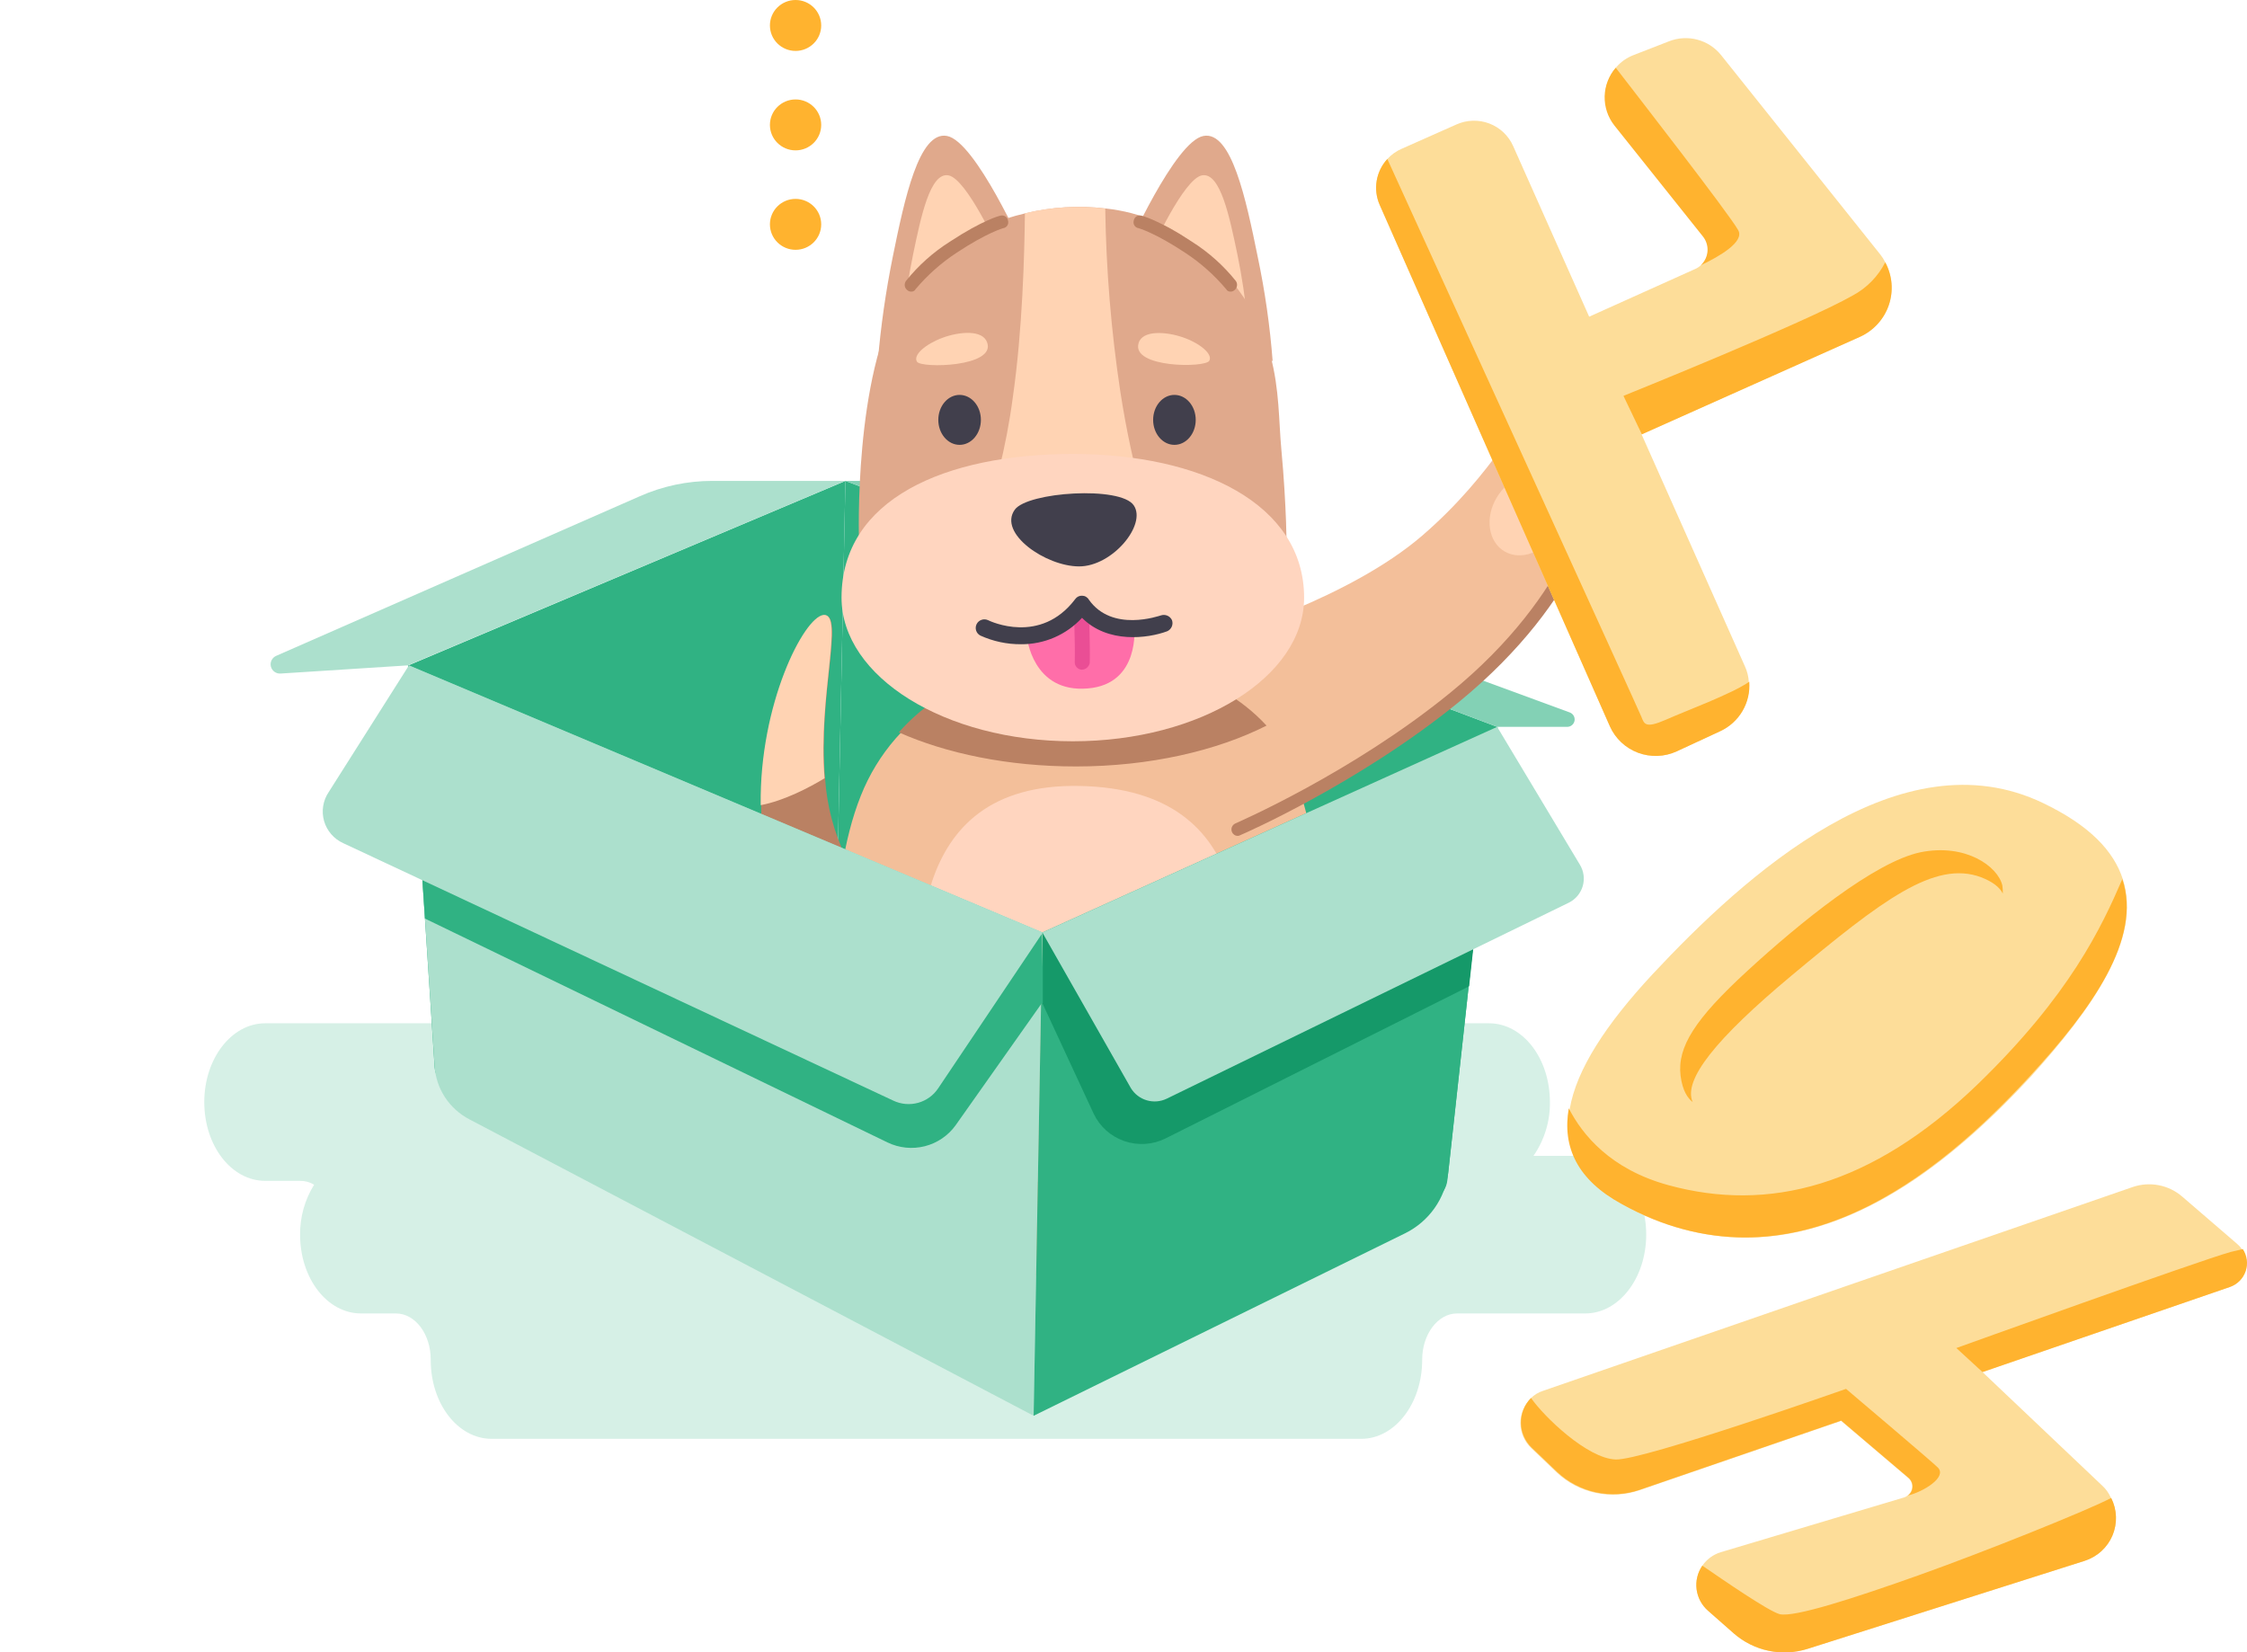<svg width="325" height="239" viewBox="0 0 325 239" fill="none" xmlns="http://www.w3.org/2000/svg">
<path d="M229.284 167.182H221.796C223.381 164.894 224.212 162.175 224.175 159.399C224.175 153.076 220.256 148.004 215.357 148.004H38.364C33.465 148.004 29.545 153.146 29.545 159.399C29.545 165.722 33.465 170.795 38.364 170.795H43.403C44.118 170.788 44.821 170.981 45.432 171.351C44.084 173.522 43.381 176.027 43.403 178.577C43.403 184.9 47.322 189.973 52.221 189.973H57.26C60.059 189.973 62.299 192.961 62.299 196.643V196.713C62.299 203.036 66.218 208.108 71.117 208.108H196.881C201.78 208.108 205.699 202.967 205.699 196.713V196.643C205.699 193.03 207.939 189.973 210.738 189.973H229.284C234.183 189.973 238.103 184.831 238.103 178.577C238.103 172.254 234.183 167.182 229.284 167.182Z" fill="#D6F0E6"/>
<path d="M216.547 105.131L122.277 69.555L120.947 134.732L204.37 173.505C204.875 173.74 205.429 173.851 205.987 173.831C206.544 173.81 207.089 173.657 207.575 173.385C208.061 173.113 208.474 172.73 208.781 172.268C209.088 171.805 209.279 171.276 209.339 170.726L216.547 105.131Z" fill="#30B283"/>
<path d="M67.898 157.384L120.947 134.732L122.277 69.555L59.08 96.237L62.859 154.327C62.897 154.9 63.073 155.456 63.373 155.948C63.672 156.439 64.087 156.852 64.58 157.152C65.074 157.452 65.633 157.629 66.211 157.669C66.788 157.71 67.367 157.612 67.898 157.384Z" fill="#30B283"/>
<path d="M122.277 69.555H103.03C99.413 69.555 95.835 70.312 92.533 71.778L39.973 94.848C39.676 94.97 39.433 95.194 39.288 95.479C39.142 95.763 39.104 96.09 39.18 96.401C39.256 96.711 39.441 96.984 39.702 97.171C39.963 97.357 40.283 97.445 40.603 97.418L59.01 96.237L122.277 69.555Z" fill="#ACE0CD"/>
<path d="M122.277 69.555L216.547 105.131H226.695C226.947 105.126 227.19 105.033 227.38 104.869C227.571 104.705 227.698 104.48 227.739 104.233C227.78 103.986 227.734 103.732 227.607 103.516C227.48 103.299 227.282 103.133 227.045 103.047L138.653 70.597C136.821 69.904 134.875 69.551 132.914 69.555H122.277Z" fill="#83D1B5"/>
<path d="M144.952 150.088L138.023 169.753C138.023 169.753 125.006 156.62 114.018 134.037C111.419 128.561 110.081 122.58 110.099 116.527C109.889 102.004 116.328 89.289 119.197 89.011C122.207 88.733 118.287 100.615 119.337 112.566C119.592 116.522 120.614 120.391 122.346 123.962C131.725 142.236 144.952 150.088 144.952 150.088Z" fill="#BA8163"/>
<path d="M119.267 112.563C117.097 113.884 113.388 115.829 110.029 116.455C109.819 101.932 116.258 89.216 119.127 88.939C122.136 88.73 118.287 100.612 119.267 112.563Z" fill="#FFD3B3"/>
<path d="M190.582 155.994C190.023 170.1 178.895 182.051 164.058 184.136C161.462 184.506 158.842 184.692 156.219 184.692C153.719 184.725 151.218 184.609 148.731 184.344C134.804 182.885 123.816 172.462 122.136 159.399C120.527 146.753 119.407 127.853 124.516 115.068C125.716 112.05 127.419 109.254 129.555 106.799C136.553 98.878 147.051 96.029 155.31 95.89C163.638 95.751 175.326 97.835 182.744 105.896C186.173 109.578 188.693 114.512 189.603 121.113C191.072 132.022 191.002 145.572 190.582 155.994Z" fill="#F3BF9A"/>
<path d="M155.17 171.421C168.607 171.629 178.265 166.001 179.175 151.687C180.085 137.373 182.184 114.235 156.22 113.679C130.255 113.123 132.984 139.11 132.774 148.838C132.564 158.566 138.583 171.143 155.17 171.421Z" fill="#FFD5BF"/>
<path d="M59.08 96.237L62.859 154.188C62.959 155.795 63.476 157.35 64.358 158.701C65.241 160.052 66.46 161.154 67.898 161.901L149.501 204.773L150.761 134.871L59.08 96.237Z" fill="#ACE0CD"/>
<path d="M61.459 132.856L128.365 165.236C130.042 166.049 131.955 166.244 133.762 165.786C135.57 165.327 137.155 164.246 138.233 162.734L150.691 145.085V134.871L59.01 96.237L61.459 132.856Z" fill="#30B283"/>
<path d="M49.632 121.947L129.205 159.191C130.326 159.725 131.605 159.837 132.802 159.505C134 159.172 135.035 158.418 135.714 157.384L150.831 134.871L59.15 96.237L47.532 114.581C47.125 115.186 46.856 115.872 46.742 116.591C46.628 117.31 46.672 118.044 46.871 118.744C47.071 119.445 47.421 120.093 47.898 120.646C48.374 121.199 48.966 121.643 49.632 121.947Z" fill="#ACE0CD"/>
<path d="M203.25 178.369L149.501 204.773L150.761 134.871L216.547 105.131L209.479 169.544C209.262 171.413 208.579 173.199 207.491 174.74C206.404 176.281 204.946 177.528 203.25 178.369Z" fill="#30B283"/>
<path d="M150.761 145.085L158.179 161.067C158.612 161.987 159.225 162.811 159.983 163.493C160.741 164.174 161.629 164.698 162.593 165.035C163.558 165.371 164.581 165.513 165.601 165.452C166.622 165.392 167.62 165.129 168.537 164.68L212.488 142.653L216.617 105.201L150.831 134.94V145.085H150.761Z" fill="#159969"/>
<path d="M163.568 157.384L150.761 134.871L216.547 105.131L228.515 125.073C228.794 125.533 228.974 126.046 229.043 126.579C229.113 127.111 229.071 127.652 228.92 128.168C228.769 128.683 228.512 129.162 228.165 129.575C227.818 129.987 227.389 130.323 226.905 130.563L168.747 158.913C167.847 159.344 166.817 159.426 165.86 159.144C164.902 158.861 164.085 158.233 163.568 157.384Z" fill="#ACE0CD"/>
<path d="M231.804 67.053C231.664 69.833 228.515 85.745 212.768 99.156C198.071 111.663 178.195 121.182 178.195 121.182L177.075 91.86C177.075 91.86 195.131 86.579 205.699 77.476C216.267 68.374 219.976 59.41 222.636 58.298C223.516 57.914 224.496 57.817 225.435 58.02C226.007 58.136 226.539 58.399 226.975 58.785C227.049 58.776 227.12 58.752 227.185 58.715C227.696 58.586 228.234 58.61 228.732 58.783C229.23 58.956 229.666 59.271 229.984 59.688C230.754 60.522 230.544 62.954 230.544 62.954C231.155 63.681 231.522 64.58 231.594 65.525C231.805 66.005 231.877 66.534 231.804 67.053Z" fill="#F3BF9A"/>
<path d="M217.607 79.751C219.967 81.141 223.287 79.914 225.023 77.01C226.758 74.105 226.252 70.624 223.892 69.234C221.531 67.843 218.211 69.071 216.476 71.975C214.74 74.88 215.247 78.361 217.607 79.751Z" fill="#FFD3B3"/>
<path d="M227.325 58.785C227.068 59.878 226.717 60.947 226.275 61.981C225.155 64.621 224.316 65.802 223.896 65.941C222.846 66.358 222.706 64.899 223.756 62.884C224.444 61.326 225.029 59.724 225.505 58.09C226.078 58.205 226.609 58.469 227.045 58.854C227.133 58.812 227.228 58.789 227.325 58.785Z" fill="#FF8D76"/>
<path d="M231.804 65.594C231.664 65.872 231.594 66.15 231.454 66.498C230.264 69.138 229.354 70.25 228.935 70.389C227.885 70.736 227.815 69.346 228.865 67.331C229.608 65.947 230.24 64.507 230.754 63.023C231.332 63.77 231.694 64.659 231.804 65.594Z" fill="#FF8D76"/>
<path d="M179.035 120.904C178.855 120.904 178.68 120.852 178.53 120.753C178.381 120.654 178.264 120.513 178.195 120.348C178.143 120.235 178.115 120.112 178.112 119.987C178.109 119.862 178.131 119.738 178.176 119.621C178.222 119.505 178.29 119.399 178.378 119.309C178.465 119.219 178.569 119.147 178.685 119.098C178.825 119.028 195.551 111.802 209.758 100.198C227.745 85.536 229.984 70.805 229.984 70.666C230.012 70.418 230.138 70.19 230.335 70.034C230.532 69.877 230.784 69.805 231.034 69.833C231.285 69.86 231.514 69.986 231.671 70.181C231.829 70.377 231.902 70.626 231.874 70.875C231.804 71.5 229.564 86.37 210.948 101.587C196.531 113.33 179.665 120.696 179.455 120.765C179.327 120.842 179.183 120.89 179.035 120.904Z" fill="#BA8163"/>
<path d="M183.189 104.95C176.051 108.564 166.323 110.857 155.615 110.857C145.817 110.857 136.859 108.98 130 105.923C136.999 98.002 147.496 95.153 155.755 95.014C164.083 94.805 175.771 96.89 183.189 104.95Z" fill="#BA8163"/>
<path d="M162.938 36.202C162.938 36.202 169.937 20.429 174.066 19.664C178.125 18.9 180.224 28.836 181.904 37.105C182.961 42.102 183.685 47.162 184.074 52.253L162.938 36.202Z" fill="#E0A98C"/>
<path d="M166.577 36.132C166.577 36.132 171.196 25.849 173.856 25.362C176.515 24.876 177.845 31.407 178.965 36.758C179.639 40.017 180.13 43.311 180.435 46.625L166.577 36.132Z" fill="#FFD3B3"/>
<path d="M148.101 36.202C148.101 36.202 141.103 20.429 136.974 19.664C132.914 18.9 130.815 28.836 129.135 37.105C128.12 42.109 127.396 47.166 126.966 52.253L148.101 36.202Z" fill="#E0A98C"/>
<path d="M144.462 36.132C144.462 36.132 139.843 25.849 137.183 25.362C134.524 24.876 133.194 31.407 132.074 36.758C131.4 40.017 130.91 43.311 130.605 46.625L144.462 36.132Z" fill="#FFD3B3"/>
<path d="M186.103 79.561L167.767 79.074L141.243 78.379L124.236 77.962C124.236 77.962 123.466 54.268 130.395 42.872C134.034 36.827 140.823 32.589 148.311 30.851C152.11 29.927 156.046 29.692 159.929 30.157C164.968 30.687 169.726 32.722 173.576 35.993C185.824 46.764 184.564 56.769 185.334 65.038C186.103 73.307 186.103 79.561 186.103 79.561Z" fill="#E0A98C"/>
<path d="M167.767 79.074L141.242 78.379C143.788 71.629 145.549 64.612 146.491 57.464C147.891 47.736 148.171 36.897 148.241 30.851C152.04 29.927 155.976 29.692 159.859 30.157C159.986 38.996 160.71 47.818 162.028 56.561C163.918 68.79 166.507 76.017 167.767 79.074Z" fill="#FFD3B3"/>
<path d="M188.623 86.44C188.623 97.905 173.646 107.216 155.17 107.216C136.693 107.216 121.717 97.905 121.717 86.44C121.717 72.195 136.693 65.664 155.17 65.664C173.646 65.664 188.623 72.89 188.623 86.44Z" fill="#FFD5BF"/>
<path d="M146.772 73.724C148.591 71.153 162.098 70.25 163.988 73.099C165.878 75.878 160.909 81.923 156.08 81.923C151.251 81.923 144.322 77.129 146.772 73.724Z" fill="#413F4C"/>
<path d="M131.794 42.178C131.588 42.183 131.387 42.108 131.235 41.969C131.036 41.817 130.904 41.596 130.865 41.35C130.826 41.105 130.883 40.854 131.025 40.649C132.813 38.411 134.966 36.485 137.393 34.951C142.152 31.824 144.602 31.199 144.672 31.199C144.791 31.161 144.918 31.149 145.043 31.165C145.168 31.18 145.287 31.222 145.394 31.288C145.5 31.355 145.591 31.443 145.66 31.548C145.729 31.652 145.774 31.77 145.792 31.894C145.83 32.013 145.842 32.138 145.826 32.262C145.81 32.386 145.768 32.505 145.701 32.611C145.635 32.717 145.546 32.807 145.44 32.875C145.335 32.943 145.216 32.988 145.092 33.005C145.092 33.005 142.782 33.631 138.373 36.549C136.141 38.012 134.137 39.791 132.424 41.83C132.365 41.943 132.274 42.036 132.162 42.097C132.05 42.159 131.922 42.187 131.794 42.178Z" fill="#BA8163"/>
<path d="M177.985 42.178C178.192 42.183 178.393 42.108 178.545 41.969C178.743 41.817 178.875 41.596 178.914 41.35C178.953 41.105 178.896 40.854 178.755 40.649C176.966 38.411 174.813 36.485 172.386 34.951C167.627 31.824 165.177 31.199 165.107 31.199C164.988 31.161 164.861 31.149 164.736 31.165C164.612 31.18 164.492 31.222 164.385 31.288C164.279 31.355 164.188 31.443 164.119 31.548C164.051 31.652 164.006 31.77 163.988 31.894C163.949 32.013 163.938 32.138 163.953 32.262C163.969 32.386 164.011 32.505 164.078 32.611C164.145 32.717 164.234 32.807 164.339 32.875C164.444 32.943 164.563 32.988 164.688 33.005C164.688 33.005 166.997 33.631 171.406 36.549C173.638 38.012 175.642 39.791 177.355 41.83C177.414 41.943 177.506 42.036 177.618 42.097C177.729 42.159 177.857 42.187 177.985 42.178Z" fill="#BA8163"/>
<path d="M148.521 92.068C148.521 92.068 153.91 91.512 156.499 87.343C157.318 88.543 158.463 89.487 159.801 90.065C161.139 90.643 162.616 90.832 164.058 90.609C164.058 90.609 164.968 98.947 157.339 99.572C149.291 100.267 148.521 92.068 148.521 92.068Z" fill="#FF6EA9"/>
<path d="M156.429 96.862C156.153 96.838 155.897 96.709 155.715 96.502C155.532 96.295 155.437 96.026 155.45 95.751C155.52 92.971 155.31 88.038 155.31 87.968C155.3 87.826 155.32 87.683 155.369 87.548C155.417 87.414 155.493 87.29 155.591 87.186C155.69 87.082 155.809 86.999 155.941 86.942C156.073 86.885 156.216 86.856 156.359 86.857C156.647 86.849 156.926 86.954 157.135 87.149C157.345 87.344 157.469 87.614 157.479 87.899C157.479 88.107 157.689 93.041 157.619 95.89C157.565 96.164 157.417 96.41 157.2 96.588C156.983 96.765 156.711 96.862 156.429 96.862Z" fill="#EA4E95"/>
<path d="M147.681 93.18C145.653 93.193 143.647 92.766 141.802 91.929C141.51 91.779 141.288 91.521 141.186 91.21C141.084 90.899 141.109 90.561 141.257 90.269C141.404 89.976 141.661 89.753 141.973 89.648C142.285 89.542 142.626 89.563 142.922 89.706C143.202 89.844 150.481 93.319 155.52 86.648C155.628 86.492 155.775 86.365 155.946 86.28C156.118 86.195 156.308 86.154 156.499 86.162C156.698 86.16 156.893 86.211 157.065 86.308C157.237 86.406 157.38 86.547 157.479 86.718C160.838 91.512 167.627 89.08 167.907 89.011C168.214 88.906 168.55 88.919 168.848 89.048C169.146 89.176 169.384 89.411 169.517 89.706C169.622 90.011 169.609 90.344 169.48 90.64C169.35 90.936 169.114 91.172 168.817 91.304C166.017 92.346 160.209 93.11 156.499 89.358C155.382 90.574 154.019 91.542 152.5 92.201C150.981 92.859 149.339 93.193 147.681 93.18Z" fill="#413F4C"/>
<path d="M169.867 64.343C171.567 64.343 172.946 62.725 172.946 60.73C172.946 58.734 171.567 57.117 169.867 57.117C168.166 57.117 166.787 58.734 166.787 60.73C166.787 62.725 168.166 64.343 169.867 64.343Z" fill="#413F4C"/>
<path d="M138.793 64.343C140.494 64.343 141.873 62.725 141.873 60.73C141.873 58.734 140.494 57.117 138.793 57.117C137.093 57.117 135.714 58.734 135.714 60.73C135.714 62.725 137.093 64.343 138.793 64.343Z" fill="#413F4C"/>
<path d="M164.688 49.612C165.248 47.736 168.607 47.945 171.056 48.779C173.506 49.612 175.466 51.211 174.906 52.183C174.346 53.226 163.568 53.226 164.688 49.612Z" fill="#FFD3B3"/>
<path d="M142.782 49.543C142.152 47.667 138.793 47.945 136.344 48.848C133.894 49.751 132.005 51.349 132.634 52.322C133.264 53.295 144.042 53.087 142.782 49.543Z" fill="#FFD3B3"/>
<path d="M322.505 186.151L286.743 198.45L270.226 204.148L266.237 205.537L237.123 215.543C235.082 216.244 232.887 216.374 230.777 215.921C228.666 215.468 226.722 214.448 225.155 212.972L221.446 209.429C220.967 208.964 220.586 208.409 220.323 207.798C220.06 207.186 219.922 206.529 219.915 205.864C219.909 205.2 220.034 204.54 220.285 203.924C220.536 203.307 220.906 202.746 221.376 202.272C221.882 201.759 222.507 201.377 223.196 201.16L308.438 171.698C309.656 171.275 310.965 171.181 312.232 171.425C313.498 171.669 314.677 172.243 315.647 173.088L323.555 179.897C323.824 180.118 324.059 180.375 324.255 180.662C324.591 181.113 324.815 181.638 324.908 182.192C325 182.746 324.96 183.314 324.789 183.849C324.618 184.384 324.323 184.872 323.926 185.272C323.529 185.672 323.042 185.973 322.505 186.151Z" fill="#FDDD99"/>
<path d="M301.51 225.757L261.478 238.473C259.652 239.056 257.705 239.157 255.828 238.767C253.951 238.377 252.208 237.51 250.77 236.25L247.061 232.984C246.14 232.186 245.546 231.08 245.391 229.877C245.236 228.673 245.531 227.454 246.221 226.452C246.862 225.526 247.799 224.841 248.88 224.507L275.405 216.585C275.589 216.535 275.758 216.44 275.895 216.307C276.096 216.16 276.26 215.969 276.375 215.75C276.491 215.53 276.554 215.287 276.561 215.039C276.568 214.791 276.518 214.545 276.414 214.319C276.311 214.094 276.157 213.894 275.965 213.737L266.237 205.468L263.088 202.827L262.528 202.341C261.829 201.758 261.306 200.996 261.016 200.137C260.725 199.279 260.679 198.357 260.881 197.474C261.084 196.591 261.527 195.78 262.164 195.131C262.8 194.482 263.604 194.019 264.487 193.794L278.134 190.25L286.743 198.45L304.029 214.848C304.57 215.331 304.999 215.923 305.289 216.585C305.731 217.421 305.984 218.343 306.029 219.287C306.074 220.23 305.911 221.171 305.551 222.045C305.191 222.919 304.642 223.704 303.944 224.346C303.246 224.987 302.415 225.469 301.51 225.757Z" fill="#FDDD99"/>
<path d="M275.965 216.308C276.166 216.16 276.33 215.969 276.445 215.75C276.561 215.53 276.624 215.287 276.631 215.039C276.638 214.791 276.588 214.545 276.484 214.32C276.381 214.094 276.227 213.894 276.035 213.737L266.307 205.468L237.193 215.474C235.152 216.174 232.957 216.305 230.847 215.851C228.736 215.398 226.792 214.378 225.225 212.903L221.516 209.359C221.037 208.894 220.656 208.34 220.393 207.728C220.13 207.117 219.992 206.46 219.985 205.795C219.979 205.13 220.105 204.471 220.355 203.854C220.606 203.237 220.977 202.676 221.446 202.202C223.266 204.842 229.564 210.957 233.694 211.096C237.683 211.235 267.007 200.882 267.007 200.882C267.007 200.882 279.814 211.722 280.304 212.277C281.634 213.667 278.204 215.752 275.965 216.308Z" fill="#FFB32F"/>
<path d="M322.505 186.151L286.743 198.45L282.963 194.976C282.963 194.976 318.096 182.329 322.645 181.079C323.275 180.94 323.835 180.801 324.395 180.662C324.704 181.13 324.901 181.661 324.971 182.217C325.041 182.772 324.983 183.335 324.801 183.865C324.619 184.394 324.317 184.875 323.919 185.271C323.522 185.668 323.038 185.968 322.505 186.151Z" fill="#FFB32F"/>
<path d="M301.51 225.758L261.478 238.473C259.652 239.056 257.705 239.157 255.828 238.767C253.951 238.377 252.208 237.51 250.77 236.25L247.061 232.984C246.14 232.186 245.546 231.081 245.391 229.877C245.236 228.673 245.531 227.454 246.221 226.452C249.37 228.606 255.809 233.054 257.419 233.47C259.518 233.957 268.126 231.177 277.505 227.842C286.883 224.507 302.279 218.323 305.359 216.655C305.783 217.493 306.02 218.413 306.052 219.35C306.084 220.288 305.911 221.221 305.546 222.086C305.18 222.951 304.63 223.727 303.933 224.361C303.236 224.995 302.409 225.471 301.51 225.758Z" fill="#FFB32F"/>
<path d="M234.673 174.2C228.305 170.725 226.065 166 227.045 160.372C228.025 154.674 232.294 148.143 239.013 140.916C252.38 126.602 274.845 106.173 295.561 116.179C302.21 119.376 305.709 123.058 307.039 127.158C309.838 135.774 302.56 145.919 293.741 155.716C283.841 166.43 269.394 179.012 252.481 179.011C246.227 178.957 240.093 177.3 234.673 174.2Z" fill="#FDDD99"/>
<path d="M293.601 155.647C280.374 170.03 259.028 187.68 234.533 174.13C228.165 170.656 225.925 165.931 226.905 160.302C228.864 164.124 232.924 169.127 241.322 171.42C255.809 175.381 270.646 171.629 285.973 156.898C299.41 143.904 303.959 134.106 306.968 127.158C309.838 135.774 302.559 145.919 293.601 155.647Z" fill="#FFB32F"/>
<path d="M289.682 129.242C289.192 128.269 288.142 127.505 286.533 126.879C279.814 124.378 272.186 130.215 259.098 141.124C248.111 150.296 243.422 156.202 244.821 159.399C244.121 158.843 243.352 157.8 243.072 155.577C242.582 151.408 245.171 147.378 252.73 140.429C260.288 133.481 271.136 124.656 277.785 123.266C284.363 121.946 288.982 125.351 289.612 128.061C289.67 128.452 289.694 128.847 289.682 129.242Z" fill="#FFB32F"/>
<path d="M248.811 105.757L242.512 108.675C241.64 109.074 240.697 109.298 239.737 109.332C238.777 109.366 237.82 109.211 236.921 108.875C236.023 108.538 235.2 108.028 234.502 107.374C233.804 106.719 233.244 105.933 232.854 105.062L199.541 29.601C199.069 28.51 198.923 27.307 199.122 26.137C199.32 24.966 199.855 23.877 200.66 23C201.227 22.378 201.918 21.881 202.69 21.54L210.668 17.997C211.412 17.665 212.215 17.482 213.03 17.46C213.846 17.438 214.657 17.576 215.419 17.866C216.18 18.157 216.876 18.595 217.466 19.154C218.056 19.713 218.529 20.382 218.857 21.123L252.38 96.376C252.705 97.076 252.895 97.83 252.94 98.6C253.085 100.07 252.765 101.55 252.025 102.832C251.285 104.114 250.162 105.136 248.811 105.757Z" fill="#FDDD99"/>
<path d="M269.036 48.709L237.473 62.815L230.754 65.802L219.697 50.377L245.171 38.912C245.515 38.769 245.825 38.556 246.081 38.286C246.645 37.752 246.987 37.028 247.038 36.256C247.09 35.484 246.849 34.721 246.361 34.117L233.554 18.066C232.615 16.866 232.122 15.38 232.161 13.86C232.199 12.34 232.765 10.88 233.764 9.728C234.426 8.96 235.267 8.364 236.213 7.991L241.392 5.976C242.702 5.458 244.146 5.375 245.508 5.738C246.87 6.101 248.077 6.891 248.951 7.991L271.976 36.827C272.249 37.171 272.484 37.544 272.676 37.939C273.182 38.877 273.49 39.908 273.581 40.968C273.671 42.029 273.542 43.096 273.201 44.105C272.86 45.114 272.315 46.043 271.598 46.835C270.882 47.627 270.01 48.265 269.036 48.709Z" fill="#FDDD99"/>
<path d="M269.036 48.709L237.473 62.815L234.813 57.256C234.813 57.256 261.198 46.625 267.987 42.733C270.006 41.648 271.642 39.975 272.676 37.939C273.182 38.877 273.491 39.908 273.581 40.968C273.671 42.029 273.542 43.096 273.201 44.105C272.86 45.114 272.315 46.043 271.598 46.835C270.882 47.627 270.01 48.265 269.036 48.709Z" fill="#FFB32F"/>
<path d="M248.811 105.757L242.512 108.675C241.64 109.074 240.697 109.298 239.737 109.332C238.777 109.366 237.82 109.211 236.921 108.875C236.023 108.538 235.2 108.028 234.502 107.374C233.804 106.719 233.244 105.933 232.854 105.062L199.541 29.601C199.069 28.51 198.923 27.307 199.122 26.136C199.32 24.966 199.855 23.877 200.66 23C207.379 37.73 237.053 102.769 237.403 103.672C237.823 104.714 237.963 105.409 240.972 104.089C243.772 102.838 250.56 100.337 253.01 98.6C253.125 100.075 252.785 101.55 252.035 102.829C251.285 104.107 250.16 105.129 248.811 105.757Z" fill="#FFB32F"/>
<path d="M246.014 38.356C246.578 37.822 246.919 37.097 246.971 36.325C247.023 35.553 246.781 34.79 246.294 34.187L233.487 18.136C232.547 16.935 232.055 15.449 232.094 13.929C232.132 12.41 232.698 10.95 233.697 9.797C236.426 13.341 250.143 30.99 251.403 33.283C252.383 34.951 248.673 37.105 246.014 38.356Z" fill="#FFB32F"/>
<path d="M115.068 36.132C117.116 36.132 118.777 34.483 118.777 32.45C118.777 30.416 117.116 28.767 115.068 28.767C113.019 28.767 111.359 30.416 111.359 32.45C111.359 34.483 113.019 36.132 115.068 36.132Z" fill="#FFB32F"/>
<path d="M115.068 21.749C117.116 21.749 118.777 20.1 118.777 18.066C118.777 16.032 117.116 14.383 115.068 14.383C113.019 14.383 111.359 16.032 111.359 18.066C111.359 20.1 113.019 21.749 115.068 21.749Z" fill="#FFB32F"/>
<path d="M115.068 7.365C117.116 7.365 118.777 5.717 118.777 3.683C118.777 1.649 117.116 0 115.068 0C113.019 0 111.359 1.649 111.359 3.683C111.359 5.717 113.019 7.365 115.068 7.365Z" fill="#FFB32F"/>
</svg>
